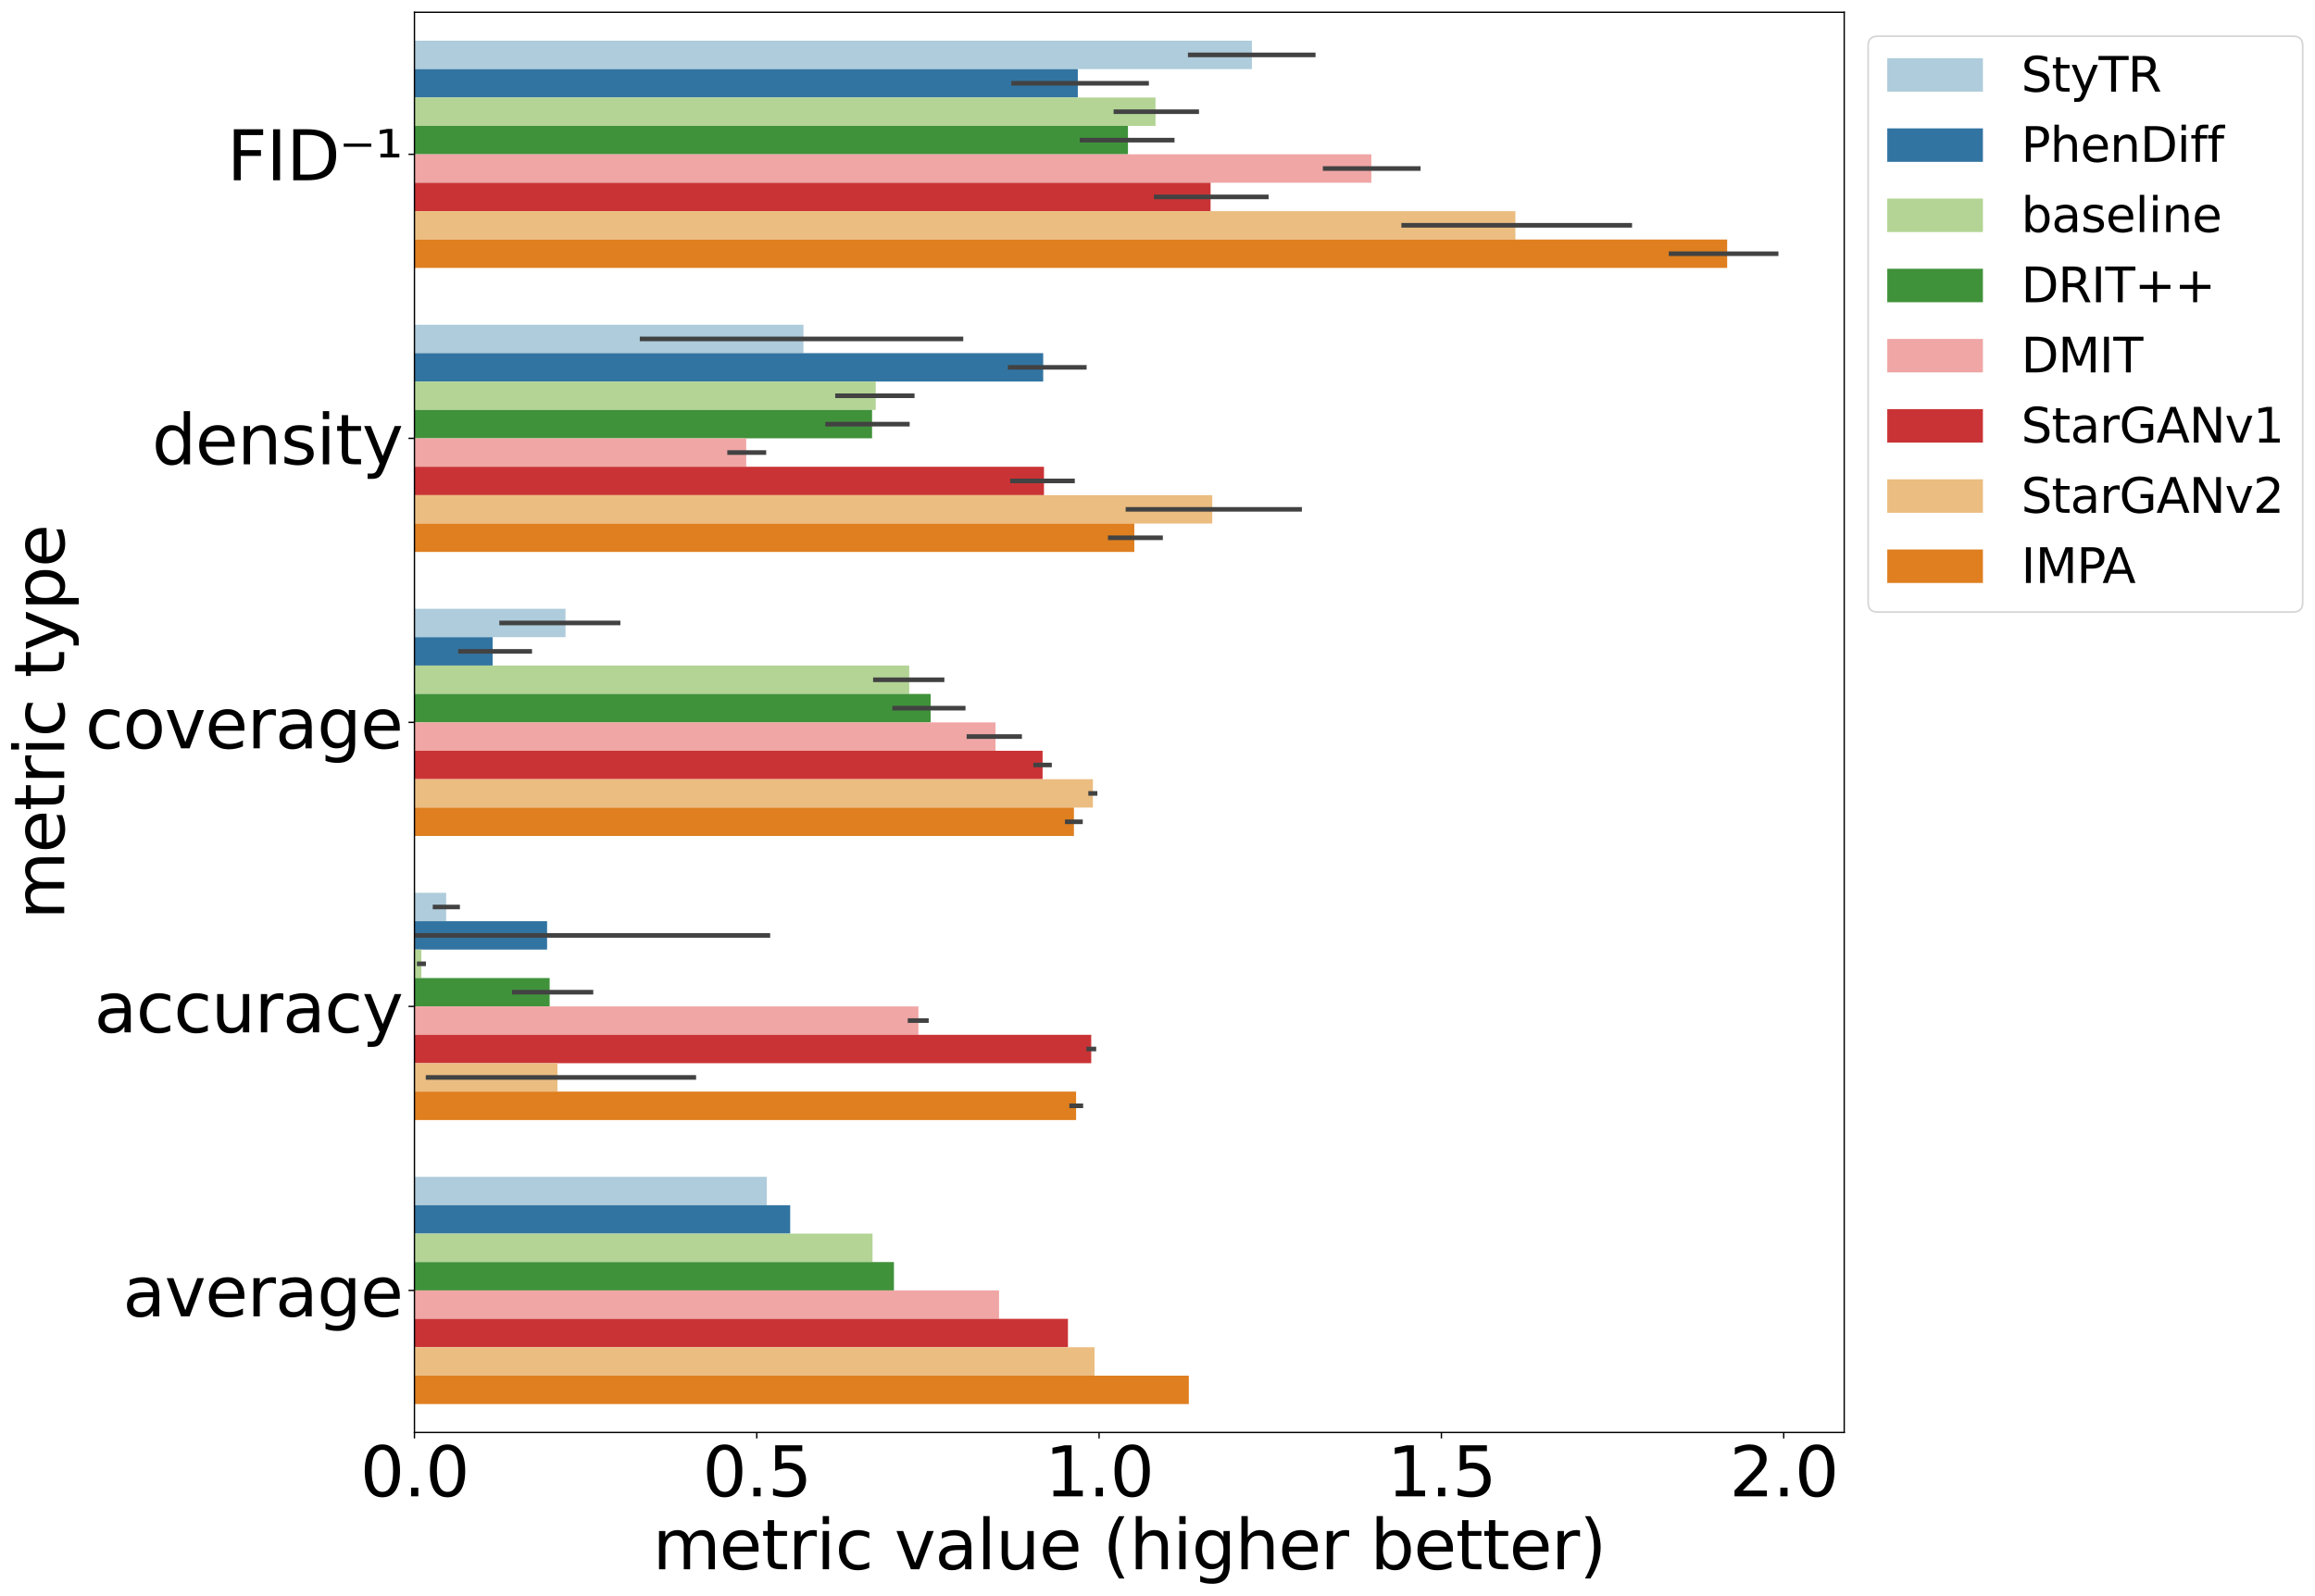 <?xml version="1.0" encoding="utf-8" standalone="no"?>
<!DOCTYPE svg PUBLIC "-//W3C//DTD SVG 1.1//EN"
  "http://www.w3.org/Graphics/SVG/1.1/DTD/svg11.dtd">
<svg xmlns:xlink="http://www.w3.org/1999/xlink" width="1355.237pt" height="934.425pt" viewBox="0 0 1355.237 934.425" xmlns="http://www.w3.org/2000/svg" version="1.1">
 <defs>
  <style type="text/css">*{stroke-linejoin: round; stroke-linecap: butt}</style>
 </defs>
 <g id="figure_1">
  <g id="patch_1">
   <path d="M 0 934.425 
L 1355.237 934.425 
L 1355.237 0 
L 0 0 
z
" style="fill: #ffffff"/>
  </g>
  <g id="axes_1">
   <g id="patch_2">
    <path d="M 242.631 838.8 
L 1079.631 838.8 
L 1079.631 7.2 
L 242.631 7.2 
z
" style="fill: #ffffff"/>
   </g>
   <g id="patch_3">
    <path d="M 242.631 23.832 
L 732.88 23.832 
L 732.88 40.464 
L 242.631 40.464 
z
" clip-path="url(#p0e5a3d578a)" style="fill: #aeccdb"/>
   </g>
   <g id="patch_4">
    <path d="M 242.631 190.152 
L 470.36 190.152 
L 470.36 206.784 
L 242.631 206.784 
z
" clip-path="url(#p0e5a3d578a)" style="fill: #aeccdb"/>
   </g>
   <g id="patch_5">
    <path d="M 242.631 356.472 
L 331.062 356.472 
L 331.062 373.104 
L 242.631 373.104 
z
" clip-path="url(#p0e5a3d578a)" style="fill: #aeccdb"/>
   </g>
   <g id="patch_6">
    <path d="M 242.631 522.792 
L 261.181 522.792 
L 261.181 539.424 
L 242.631 539.424 
z
" clip-path="url(#p0e5a3d578a)" style="fill: #aeccdb"/>
   </g>
   <g id="patch_7">
    <path d="M 242.631 689.112 
L 448.871 689.112 
L 448.871 705.744 
L 242.631 705.744 
z
" clip-path="url(#p0e5a3d578a)" style="fill: #aeccdb"/>
   </g>
   <g id="patch_8">
    <path d="M 242.631 40.464 
L 630.971 40.464 
L 630.971 57.096 
L 242.631 57.096 
z
" clip-path="url(#p0e5a3d578a)" style="fill: #3274a1"/>
   </g>
   <g id="patch_9">
    <path d="M 242.631 206.784 
L 610.708 206.784 
L 610.708 223.416 
L 242.631 223.416 
z
" clip-path="url(#p0e5a3d578a)" style="fill: #3274a1"/>
   </g>
   <g id="patch_10">
    <path d="M 242.631 373.104 
L 288.408 373.104 
L 288.408 389.736 
L 242.631 389.736 
z
" clip-path="url(#p0e5a3d578a)" style="fill: #3274a1"/>
   </g>
   <g id="patch_11">
    <path d="M 242.631 539.424 
L 320.277 539.424 
L 320.277 556.056 
L 242.631 556.056 
z
" clip-path="url(#p0e5a3d578a)" style="fill: #3274a1"/>
   </g>
   <g id="patch_12">
    <path d="M 242.631 705.744 
L 462.591 705.744 
L 462.591 722.376 
L 242.631 722.376 
z
" clip-path="url(#p0e5a3d578a)" style="fill: #3274a1"/>
   </g>
   <g id="patch_13">
    <path d="M 242.631 57.096 
L 676.471 57.096 
L 676.471 73.728 
L 242.631 73.728 
z
" clip-path="url(#p0e5a3d578a)" style="fill: #b3d495"/>
   </g>
   <g id="patch_14">
    <path d="M 242.631 223.416 
L 512.672 223.416 
L 512.672 240.048 
L 242.631 240.048 
z
" clip-path="url(#p0e5a3d578a)" style="fill: #b3d495"/>
   </g>
   <g id="patch_15">
    <path d="M 242.631 389.736 
L 532.275 389.736 
L 532.275 406.368 
L 242.631 406.368 
z
" clip-path="url(#p0e5a3d578a)" style="fill: #b3d495"/>
   </g>
   <g id="patch_16">
    <path d="M 242.631 556.056 
L 246.685 556.056 
L 246.685 572.688 
L 242.631 572.688 
z
" clip-path="url(#p0e5a3d578a)" style="fill: #b3d495"/>
   </g>
   <g id="patch_17">
    <path d="M 242.631 722.376 
L 510.794 722.376 
L 510.794 739.008 
L 242.631 739.008 
z
" clip-path="url(#p0e5a3d578a)" style="fill: #b3d495"/>
   </g>
   <g id="patch_18">
    <path d="M 242.631 73.728 
L 660.324 73.728 
L 660.324 90.36 
L 242.631 90.36 
z
" clip-path="url(#p0e5a3d578a)" style="fill: #40923a"/>
   </g>
   <g id="patch_19">
    <path d="M 242.631 240.048 
L 510.523 240.048 
L 510.523 256.68 
L 242.631 256.68 
z
" clip-path="url(#p0e5a3d578a)" style="fill: #40923a"/>
   </g>
   <g id="patch_20">
    <path d="M 242.631 406.368 
L 544.827 406.368 
L 544.827 423 
L 242.631 423 
z
" clip-path="url(#p0e5a3d578a)" style="fill: #40923a"/>
   </g>
   <g id="patch_21">
    <path d="M 242.631 572.688 
L 321.772 572.688 
L 321.772 589.32 
L 242.631 589.32 
z
" clip-path="url(#p0e5a3d578a)" style="fill: #40923a"/>
   </g>
   <g id="patch_22">
    <path d="M 242.631 739.008 
L 523.328 739.008 
L 523.328 755.64 
L 242.631 755.64 
z
" clip-path="url(#p0e5a3d578a)" style="fill: #40923a"/>
   </g>
   <g id="patch_23">
    <path d="M 242.631 90.36 
L 802.815 90.36 
L 802.815 106.992 
L 242.631 106.992 
z
" clip-path="url(#p0e5a3d578a)" style="fill: #efa6a5"/>
   </g>
   <g id="patch_24">
    <path d="M 242.631 256.68 
L 436.839 256.68 
L 436.839 273.312 
L 242.631 273.312 
z
" clip-path="url(#p0e5a3d578a)" style="fill: #efa6a5"/>
   </g>
   <g id="patch_25">
    <path d="M 242.631 423 
L 582.803 423 
L 582.803 439.632 
L 242.631 439.632 
z
" clip-path="url(#p0e5a3d578a)" style="fill: #efa6a5"/>
   </g>
   <g id="patch_26">
    <path d="M 242.631 589.32 
L 537.644 589.32 
L 537.644 605.952 
L 242.631 605.952 
z
" clip-path="url(#p0e5a3d578a)" style="fill: #efa6a5"/>
   </g>
   <g id="patch_27">
    <path d="M 242.631 755.64 
L 584.858 755.64 
L 584.858 772.272 
L 242.631 772.272 
z
" clip-path="url(#p0e5a3d578a)" style="fill: #efa6a5"/>
   </g>
   <g id="patch_28">
    <path d="M 242.631 106.992 
L 708.687 106.992 
L 708.687 123.624 
L 242.631 123.624 
z
" clip-path="url(#p0e5a3d578a)" style="fill: #ca3335"/>
   </g>
   <g id="patch_29">
    <path d="M 242.631 273.312 
L 611.159 273.312 
L 611.159 289.944 
L 242.631 289.944 
z
" clip-path="url(#p0e5a3d578a)" style="fill: #ca3335"/>
   </g>
   <g id="patch_30">
    <path d="M 242.631 439.632 
L 610.356 439.632 
L 610.356 456.264 
L 242.631 456.264 
z
" clip-path="url(#p0e5a3d578a)" style="fill: #ca3335"/>
   </g>
   <g id="patch_31">
    <path d="M 242.631 605.952 
L 638.829 605.952 
L 638.829 622.584 
L 242.631 622.584 
z
" clip-path="url(#p0e5a3d578a)" style="fill: #ca3335"/>
   </g>
   <g id="patch_32">
    <path d="M 242.631 772.272 
L 625.197 772.272 
L 625.197 788.904 
L 242.631 788.904 
z
" clip-path="url(#p0e5a3d578a)" style="fill: #ca3335"/>
   </g>
   <g id="patch_33">
    <path d="M 242.631 123.624 
L 887.143 123.624 
L 887.143 140.256 
L 242.631 140.256 
z
" clip-path="url(#p0e5a3d578a)" style="fill: #ebbd81"/>
   </g>
   <g id="patch_34">
    <path d="M 242.631 289.944 
L 709.691 289.944 
L 709.691 306.576 
L 242.631 306.576 
z
" clip-path="url(#p0e5a3d578a)" style="fill: #ebbd81"/>
   </g>
   <g id="patch_35">
    <path d="M 242.631 456.264 
L 639.807 456.264 
L 639.807 472.896 
L 242.631 472.896 
z
" clip-path="url(#p0e5a3d578a)" style="fill: #ebbd81"/>
   </g>
   <g id="patch_36">
    <path d="M 242.631 622.584 
L 326.335 622.584 
L 326.335 639.216 
L 242.631 639.216 
z
" clip-path="url(#p0e5a3d578a)" style="fill: #ebbd81"/>
   </g>
   <g id="patch_37">
    <path d="M 242.631 788.904 
L 640.744 788.904 
L 640.744 805.536 
L 242.631 805.536 
z
" clip-path="url(#p0e5a3d578a)" style="fill: #ebbd81"/>
   </g>
   <g id="patch_38">
    <path d="M 242.631 140.256 
L 1011.113 140.256 
L 1011.113 156.888 
L 242.631 156.888 
z
" clip-path="url(#p0e5a3d578a)" style="fill: #df7f20"/>
   </g>
   <g id="patch_39">
    <path d="M 242.631 306.576 
L 664.054 306.576 
L 664.054 323.208 
L 242.631 323.208 
z
" clip-path="url(#p0e5a3d578a)" style="fill: #df7f20"/>
   </g>
   <g id="patch_40">
    <path d="M 242.631 472.896 
L 628.695 472.896 
L 628.695 489.528 
L 242.631 489.528 
z
" clip-path="url(#p0e5a3d578a)" style="fill: #df7f20"/>
   </g>
   <g id="patch_41">
    <path d="M 242.631 639.216 
L 629.965 639.216 
L 629.965 655.848 
L 242.631 655.848 
z
" clip-path="url(#p0e5a3d578a)" style="fill: #df7f20"/>
   </g>
   <g id="patch_42">
    <path d="M 242.631 805.536 
L 695.957 805.536 
L 695.957 822.168 
L 242.631 822.168 
z
" clip-path="url(#p0e5a3d578a)" style="fill: #df7f20"/>
   </g>
   <g id="matplotlib.axis_1">
    <g id="xtick_1">
     <g id="line2d_1">
      <defs>
       <path id="mc8c0629bc6" d="M 0 0 
L 0 3.5 
" style="stroke: #000000; stroke-width: 0.8"/>
      </defs>
      <g>
       <use xlink:href="#mc8c0629bc6" x="242.631" y="838.8" style="stroke: #000000; stroke-width: 0.8"/>
      </g>
     </g>
     <g id="text_1">
      <!-- 0.0 -->
      <g transform="translate(210.825 876.194) scale(0.4 -0.4)">
       <defs>
        <path id="DejaVuSans-30" d="M 2034 4250 
Q 1547 4250 1301 3770 
Q 1056 3291 1056 2328 
Q 1056 1369 1301 889 
Q 1547 409 2034 409 
Q 2525 409 2770 889 
Q 3016 1369 3016 2328 
Q 3016 3291 2770 3770 
Q 2525 4250 2034 4250 
z
M 2034 4750 
Q 2819 4750 3233 4129 
Q 3647 3509 3647 2328 
Q 3647 1150 3233 529 
Q 2819 -91 2034 -91 
Q 1250 -91 836 529 
Q 422 1150 422 2328 
Q 422 3509 836 4129 
Q 1250 4750 2034 4750 
z
" transform="scale(0.016)"/>
        <path id="DejaVuSans-2e" d="M 684 794 
L 1344 794 
L 1344 0 
L 684 0 
L 684 794 
z
" transform="scale(0.016)"/>
       </defs>
       <use xlink:href="#DejaVuSans-30"/>
       <use xlink:href="#DejaVuSans-2e" x="63.623"/>
       <use xlink:href="#DejaVuSans-30" x="95.41"/>
      </g>
     </g>
    </g>
    <g id="xtick_2">
     <g id="line2d_2">
      <g>
       <use xlink:href="#mc8c0629bc6" x="443.027" y="838.8" style="stroke: #000000; stroke-width: 0.8"/>
      </g>
     </g>
     <g id="text_2">
      <!-- 0.5 -->
      <g transform="translate(411.221 876.194) scale(0.4 -0.4)">
       <defs>
        <path id="DejaVuSans-35" d="M 691 4666 
L 3169 4666 
L 3169 4134 
L 1269 4134 
L 1269 2991 
Q 1406 3038 1543 3061 
Q 1681 3084 1819 3084 
Q 2600 3084 3056 2656 
Q 3513 2228 3513 1497 
Q 3513 744 3044 326 
Q 2575 -91 1722 -91 
Q 1428 -91 1123 -41 
Q 819 9 494 109 
L 494 744 
Q 775 591 1075 516 
Q 1375 441 1709 441 
Q 2250 441 2565 725 
Q 2881 1009 2881 1497 
Q 2881 1984 2565 2268 
Q 2250 2553 1709 2553 
Q 1456 2553 1204 2497 
Q 953 2441 691 2322 
L 691 4666 
z
" transform="scale(0.016)"/>
       </defs>
       <use xlink:href="#DejaVuSans-30"/>
       <use xlink:href="#DejaVuSans-2e" x="63.623"/>
       <use xlink:href="#DejaVuSans-35" x="95.41"/>
      </g>
     </g>
    </g>
    <g id="xtick_3">
     <g id="line2d_3">
      <g>
       <use xlink:href="#mc8c0629bc6" x="643.422" y="838.8" style="stroke: #000000; stroke-width: 0.8"/>
      </g>
     </g>
     <g id="text_3">
      <!-- 1.0 -->
      <g transform="translate(611.616 876.194) scale(0.4 -0.4)">
       <defs>
        <path id="DejaVuSans-31" d="M 794 531 
L 1825 531 
L 1825 4091 
L 703 3866 
L 703 4441 
L 1819 4666 
L 2450 4666 
L 2450 531 
L 3481 531 
L 3481 0 
L 794 0 
L 794 531 
z
" transform="scale(0.016)"/>
       </defs>
       <use xlink:href="#DejaVuSans-31"/>
       <use xlink:href="#DejaVuSans-2e" x="63.623"/>
       <use xlink:href="#DejaVuSans-30" x="95.41"/>
      </g>
     </g>
    </g>
    <g id="xtick_4">
     <g id="line2d_4">
      <g>
       <use xlink:href="#mc8c0629bc6" x="843.818" y="838.8" style="stroke: #000000; stroke-width: 0.8"/>
      </g>
     </g>
     <g id="text_4">
      <!-- 1.5 -->
      <g transform="translate(812.012 876.194) scale(0.4 -0.4)">
       <use xlink:href="#DejaVuSans-31"/>
       <use xlink:href="#DejaVuSans-2e" x="63.623"/>
       <use xlink:href="#DejaVuSans-35" x="95.41"/>
      </g>
     </g>
    </g>
    <g id="xtick_5">
     <g id="line2d_5">
      <g>
       <use xlink:href="#mc8c0629bc6" x="1044.213" y="838.8" style="stroke: #000000; stroke-width: 0.8"/>
      </g>
     </g>
     <g id="text_5">
      <!-- 2.0 -->
      <g transform="translate(1012.407 876.194) scale(0.4 -0.4)">
       <defs>
        <path id="DejaVuSans-32" d="M 1228 531 
L 3431 531 
L 3431 0 
L 469 0 
L 469 531 
Q 828 903 1448 1529 
Q 2069 2156 2228 2338 
Q 2531 2678 2651 2914 
Q 2772 3150 2772 3378 
Q 2772 3750 2511 3984 
Q 2250 4219 1831 4219 
Q 1534 4219 1204 4116 
Q 875 4013 500 3803 
L 500 4441 
Q 881 4594 1212 4672 
Q 1544 4750 1819 4750 
Q 2544 4750 2975 4387 
Q 3406 4025 3406 3419 
Q 3406 3131 3298 2873 
Q 3191 2616 2906 2266 
Q 2828 2175 2409 1742 
Q 1991 1309 1228 531 
z
" transform="scale(0.016)"/>
       </defs>
       <use xlink:href="#DejaVuSans-32"/>
       <use xlink:href="#DejaVuSans-2e" x="63.623"/>
       <use xlink:href="#DejaVuSans-30" x="95.41"/>
      </g>
     </g>
    </g>
    <g id="text_6">
     <!-- metric value (higher better) -->
     <g transform="translate(382.078 918.906) scale(0.4 -0.4)">
      <defs>
       <path id="DejaVuSans-6d" d="M 3328 2828 
Q 3544 3216 3844 3400 
Q 4144 3584 4550 3584 
Q 5097 3584 5394 3201 
Q 5691 2819 5691 2113 
L 5691 0 
L 5113 0 
L 5113 2094 
Q 5113 2597 4934 2840 
Q 4756 3084 4391 3084 
Q 3944 3084 3684 2787 
Q 3425 2491 3425 1978 
L 3425 0 
L 2847 0 
L 2847 2094 
Q 2847 2600 2669 2842 
Q 2491 3084 2119 3084 
Q 1678 3084 1418 2786 
Q 1159 2488 1159 1978 
L 1159 0 
L 581 0 
L 581 3500 
L 1159 3500 
L 1159 2956 
Q 1356 3278 1631 3431 
Q 1906 3584 2284 3584 
Q 2666 3584 2933 3390 
Q 3200 3197 3328 2828 
z
" transform="scale(0.016)"/>
       <path id="DejaVuSans-65" d="M 3597 1894 
L 3597 1613 
L 953 1613 
Q 991 1019 1311 708 
Q 1631 397 2203 397 
Q 2534 397 2845 478 
Q 3156 559 3463 722 
L 3463 178 
Q 3153 47 2828 -22 
Q 2503 -91 2169 -91 
Q 1331 -91 842 396 
Q 353 884 353 1716 
Q 353 2575 817 3079 
Q 1281 3584 2069 3584 
Q 2775 3584 3186 3129 
Q 3597 2675 3597 1894 
z
M 3022 2063 
Q 3016 2534 2758 2815 
Q 2500 3097 2075 3097 
Q 1594 3097 1305 2825 
Q 1016 2553 972 2059 
L 3022 2063 
z
" transform="scale(0.016)"/>
       <path id="DejaVuSans-74" d="M 1172 4494 
L 1172 3500 
L 2356 3500 
L 2356 3053 
L 1172 3053 
L 1172 1153 
Q 1172 725 1289 603 
Q 1406 481 1766 481 
L 2356 481 
L 2356 0 
L 1766 0 
Q 1100 0 847 248 
Q 594 497 594 1153 
L 594 3053 
L 172 3053 
L 172 3500 
L 594 3500 
L 594 4494 
L 1172 4494 
z
" transform="scale(0.016)"/>
       <path id="DejaVuSans-72" d="M 2631 2963 
Q 2534 3019 2420 3045 
Q 2306 3072 2169 3072 
Q 1681 3072 1420 2755 
Q 1159 2438 1159 1844 
L 1159 0 
L 581 0 
L 581 3500 
L 1159 3500 
L 1159 2956 
Q 1341 3275 1631 3429 
Q 1922 3584 2338 3584 
Q 2397 3584 2469 3576 
Q 2541 3569 2628 3553 
L 2631 2963 
z
" transform="scale(0.016)"/>
       <path id="DejaVuSans-69" d="M 603 3500 
L 1178 3500 
L 1178 0 
L 603 0 
L 603 3500 
z
M 603 4863 
L 1178 4863 
L 1178 4134 
L 603 4134 
L 603 4863 
z
" transform="scale(0.016)"/>
       <path id="DejaVuSans-63" d="M 3122 3366 
L 3122 2828 
Q 2878 2963 2633 3030 
Q 2388 3097 2138 3097 
Q 1578 3097 1268 2742 
Q 959 2388 959 1747 
Q 959 1106 1268 751 
Q 1578 397 2138 397 
Q 2388 397 2633 464 
Q 2878 531 3122 666 
L 3122 134 
Q 2881 22 2623 -34 
Q 2366 -91 2075 -91 
Q 1284 -91 818 406 
Q 353 903 353 1747 
Q 353 2603 823 3093 
Q 1294 3584 2113 3584 
Q 2378 3584 2631 3529 
Q 2884 3475 3122 3366 
z
" transform="scale(0.016)"/>
       <path id="DejaVuSans-20" transform="scale(0.016)"/>
       <path id="DejaVuSans-76" d="M 191 3500 
L 800 3500 
L 1894 563 
L 2988 3500 
L 3597 3500 
L 2284 0 
L 1503 0 
L 191 3500 
z
" transform="scale(0.016)"/>
       <path id="DejaVuSans-61" d="M 2194 1759 
Q 1497 1759 1228 1600 
Q 959 1441 959 1056 
Q 959 750 1161 570 
Q 1363 391 1709 391 
Q 2188 391 2477 730 
Q 2766 1069 2766 1631 
L 2766 1759 
L 2194 1759 
z
M 3341 1997 
L 3341 0 
L 2766 0 
L 2766 531 
Q 2569 213 2275 61 
Q 1981 -91 1556 -91 
Q 1019 -91 701 211 
Q 384 513 384 1019 
Q 384 1609 779 1909 
Q 1175 2209 1959 2209 
L 2766 2209 
L 2766 2266 
Q 2766 2663 2505 2880 
Q 2244 3097 1772 3097 
Q 1472 3097 1187 3025 
Q 903 2953 641 2809 
L 641 3341 
Q 956 3463 1253 3523 
Q 1550 3584 1831 3584 
Q 2591 3584 2966 3190 
Q 3341 2797 3341 1997 
z
" transform="scale(0.016)"/>
       <path id="DejaVuSans-6c" d="M 603 4863 
L 1178 4863 
L 1178 0 
L 603 0 
L 603 4863 
z
" transform="scale(0.016)"/>
       <path id="DejaVuSans-75" d="M 544 1381 
L 544 3500 
L 1119 3500 
L 1119 1403 
Q 1119 906 1312 657 
Q 1506 409 1894 409 
Q 2359 409 2629 706 
Q 2900 1003 2900 1516 
L 2900 3500 
L 3475 3500 
L 3475 0 
L 2900 0 
L 2900 538 
Q 2691 219 2414 64 
Q 2138 -91 1772 -91 
Q 1169 -91 856 284 
Q 544 659 544 1381 
z
M 1991 3584 
L 1991 3584 
z
" transform="scale(0.016)"/>
       <path id="DejaVuSans-28" d="M 1984 4856 
Q 1566 4138 1362 3434 
Q 1159 2731 1159 2009 
Q 1159 1288 1364 580 
Q 1569 -128 1984 -844 
L 1484 -844 
Q 1016 -109 783 600 
Q 550 1309 550 2009 
Q 550 2706 781 3412 
Q 1013 4119 1484 4856 
L 1984 4856 
z
" transform="scale(0.016)"/>
       <path id="DejaVuSans-68" d="M 3513 2113 
L 3513 0 
L 2938 0 
L 2938 2094 
Q 2938 2591 2744 2837 
Q 2550 3084 2163 3084 
Q 1697 3084 1428 2787 
Q 1159 2491 1159 1978 
L 1159 0 
L 581 0 
L 581 4863 
L 1159 4863 
L 1159 2956 
Q 1366 3272 1645 3428 
Q 1925 3584 2291 3584 
Q 2894 3584 3203 3211 
Q 3513 2838 3513 2113 
z
" transform="scale(0.016)"/>
       <path id="DejaVuSans-67" d="M 2906 1791 
Q 2906 2416 2648 2759 
Q 2391 3103 1925 3103 
Q 1463 3103 1205 2759 
Q 947 2416 947 1791 
Q 947 1169 1205 825 
Q 1463 481 1925 481 
Q 2391 481 2648 825 
Q 2906 1169 2906 1791 
z
M 3481 434 
Q 3481 -459 3084 -895 
Q 2688 -1331 1869 -1331 
Q 1566 -1331 1297 -1286 
Q 1028 -1241 775 -1147 
L 775 -588 
Q 1028 -725 1275 -790 
Q 1522 -856 1778 -856 
Q 2344 -856 2625 -561 
Q 2906 -266 2906 331 
L 2906 616 
Q 2728 306 2450 153 
Q 2172 0 1784 0 
Q 1141 0 747 490 
Q 353 981 353 1791 
Q 353 2603 747 3093 
Q 1141 3584 1784 3584 
Q 2172 3584 2450 3431 
Q 2728 3278 2906 2969 
L 2906 3500 
L 3481 3500 
L 3481 434 
z
" transform="scale(0.016)"/>
       <path id="DejaVuSans-62" d="M 3116 1747 
Q 3116 2381 2855 2742 
Q 2594 3103 2138 3103 
Q 1681 3103 1420 2742 
Q 1159 2381 1159 1747 
Q 1159 1113 1420 752 
Q 1681 391 2138 391 
Q 2594 391 2855 752 
Q 3116 1113 3116 1747 
z
M 1159 2969 
Q 1341 3281 1617 3432 
Q 1894 3584 2278 3584 
Q 2916 3584 3314 3078 
Q 3713 2572 3713 1747 
Q 3713 922 3314 415 
Q 2916 -91 2278 -91 
Q 1894 -91 1617 61 
Q 1341 213 1159 525 
L 1159 0 
L 581 0 
L 581 4863 
L 1159 4863 
L 1159 2969 
z
" transform="scale(0.016)"/>
       <path id="DejaVuSans-29" d="M 513 4856 
L 1013 4856 
Q 1481 4119 1714 3412 
Q 1947 2706 1947 2009 
Q 1947 1309 1714 600 
Q 1481 -109 1013 -844 
L 513 -844 
Q 928 -128 1133 580 
Q 1338 1288 1338 2009 
Q 1338 2731 1133 3434 
Q 928 4138 513 4856 
z
" transform="scale(0.016)"/>
      </defs>
      <use xlink:href="#DejaVuSans-6d"/>
      <use xlink:href="#DejaVuSans-65" x="97.412"/>
      <use xlink:href="#DejaVuSans-74" x="158.936"/>
      <use xlink:href="#DejaVuSans-72" x="198.145"/>
      <use xlink:href="#DejaVuSans-69" x="239.258"/>
      <use xlink:href="#DejaVuSans-63" x="267.041"/>
      <use xlink:href="#DejaVuSans-20" x="322.021"/>
      <use xlink:href="#DejaVuSans-76" x="353.809"/>
      <use xlink:href="#DejaVuSans-61" x="412.988"/>
      <use xlink:href="#DejaVuSans-6c" x="474.268"/>
      <use xlink:href="#DejaVuSans-75" x="502.051"/>
      <use xlink:href="#DejaVuSans-65" x="565.43"/>
      <use xlink:href="#DejaVuSans-20" x="626.953"/>
      <use xlink:href="#DejaVuSans-28" x="658.74"/>
      <use xlink:href="#DejaVuSans-68" x="697.754"/>
      <use xlink:href="#DejaVuSans-69" x="761.133"/>
      <use xlink:href="#DejaVuSans-67" x="788.916"/>
      <use xlink:href="#DejaVuSans-68" x="852.393"/>
      <use xlink:href="#DejaVuSans-65" x="915.771"/>
      <use xlink:href="#DejaVuSans-72" x="977.295"/>
      <use xlink:href="#DejaVuSans-20" x="1018.408"/>
      <use xlink:href="#DejaVuSans-62" x="1050.195"/>
      <use xlink:href="#DejaVuSans-65" x="1113.672"/>
      <use xlink:href="#DejaVuSans-74" x="1175.195"/>
      <use xlink:href="#DejaVuSans-74" x="1214.404"/>
      <use xlink:href="#DejaVuSans-65" x="1253.613"/>
      <use xlink:href="#DejaVuSans-72" x="1315.137"/>
      <use xlink:href="#DejaVuSans-29" x="1356.25"/>
     </g>
    </g>
   </g>
   <g id="matplotlib.axis_2">
    <g id="ytick_1">
     <g id="line2d_6">
      <defs>
       <path id="m42403352ef" d="M 0 0 
L -3.5 0 
" style="stroke: #000000; stroke-width: 0.8"/>
      </defs>
      <g>
       <use xlink:href="#m42403352ef" x="242.631" y="90.36" style="stroke: #000000; stroke-width: 0.8"/>
      </g>
     </g>
     <g id="text_7">
      <!-- FID⁻¹ -->
      <g transform="translate(132.875 105.557) scale(0.4 -0.4)">
       <defs>
        <path id="DejaVuSans-46" d="M 628 4666 
L 3309 4666 
L 3309 4134 
L 1259 4134 
L 1259 2759 
L 3109 2759 
L 3109 2228 
L 1259 2228 
L 1259 0 
L 628 0 
L 628 4666 
z
" transform="scale(0.016)"/>
        <path id="DejaVuSans-49" d="M 628 4666 
L 1259 4666 
L 1259 0 
L 628 0 
L 628 4666 
z
" transform="scale(0.016)"/>
        <path id="DejaVuSans-44" d="M 1259 4147 
L 1259 519 
L 2022 519 
Q 2988 519 3436 956 
Q 3884 1394 3884 2338 
Q 3884 3275 3436 3711 
Q 2988 4147 2022 4147 
L 1259 4147 
z
M 628 4666 
L 1925 4666 
Q 3281 4666 3915 4102 
Q 4550 3538 4550 2338 
Q 4550 1131 3912 565 
Q 3275 0 1925 0 
L 628 0 
L 628 4666 
z
" transform="scale(0.016)"/>
        <path id="DejaVuSans-207b" d="M 428 3359 
L 2950 3359 
L 2950 3063 
L 428 3063 
L 428 3359 
z
" transform="scale(0.016)"/>
        <path id="DejaVuSans-b9" d="M 488 2431 
L 1125 2431 
L 1125 4341 
L 428 4213 
L 428 4575 
L 1147 4697 
L 1575 4697 
L 1575 2431 
L 2216 2431 
L 2216 2088 
L 488 2088 
L 488 2431 
z
" transform="scale(0.016)"/>
       </defs>
       <use xlink:href="#DejaVuSans-46"/>
       <use xlink:href="#DejaVuSans-49" x="57.52"/>
       <use xlink:href="#DejaVuSans-44" x="87.012"/>
       <use xlink:href="#DejaVuSans-207b" x="164.014"/>
       <use xlink:href="#DejaVuSans-b9" x="216.797"/>
      </g>
     </g>
    </g>
    <g id="ytick_2">
     <g id="line2d_7">
      <g>
       <use xlink:href="#m42403352ef" x="242.631" y="256.68" style="stroke: #000000; stroke-width: 0.8"/>
      </g>
     </g>
     <g id="text_8">
      <!-- density -->
      <g transform="translate(88.969 271.877) scale(0.4 -0.4)">
       <defs>
        <path id="DejaVuSans-64" d="M 2906 2969 
L 2906 4863 
L 3481 4863 
L 3481 0 
L 2906 0 
L 2906 525 
Q 2725 213 2448 61 
Q 2172 -91 1784 -91 
Q 1150 -91 751 415 
Q 353 922 353 1747 
Q 353 2572 751 3078 
Q 1150 3584 1784 3584 
Q 2172 3584 2448 3432 
Q 2725 3281 2906 2969 
z
M 947 1747 
Q 947 1113 1208 752 
Q 1469 391 1925 391 
Q 2381 391 2643 752 
Q 2906 1113 2906 1747 
Q 2906 2381 2643 2742 
Q 2381 3103 1925 3103 
Q 1469 3103 1208 2742 
Q 947 2381 947 1747 
z
" transform="scale(0.016)"/>
        <path id="DejaVuSans-6e" d="M 3513 2113 
L 3513 0 
L 2938 0 
L 2938 2094 
Q 2938 2591 2744 2837 
Q 2550 3084 2163 3084 
Q 1697 3084 1428 2787 
Q 1159 2491 1159 1978 
L 1159 0 
L 581 0 
L 581 3500 
L 1159 3500 
L 1159 2956 
Q 1366 3272 1645 3428 
Q 1925 3584 2291 3584 
Q 2894 3584 3203 3211 
Q 3513 2838 3513 2113 
z
" transform="scale(0.016)"/>
        <path id="DejaVuSans-73" d="M 2834 3397 
L 2834 2853 
Q 2591 2978 2328 3040 
Q 2066 3103 1784 3103 
Q 1356 3103 1142 2972 
Q 928 2841 928 2578 
Q 928 2378 1081 2264 
Q 1234 2150 1697 2047 
L 1894 2003 
Q 2506 1872 2764 1633 
Q 3022 1394 3022 966 
Q 3022 478 2636 193 
Q 2250 -91 1575 -91 
Q 1294 -91 989 -36 
Q 684 19 347 128 
L 347 722 
Q 666 556 975 473 
Q 1284 391 1588 391 
Q 1994 391 2212 530 
Q 2431 669 2431 922 
Q 2431 1156 2273 1281 
Q 2116 1406 1581 1522 
L 1381 1569 
Q 847 1681 609 1914 
Q 372 2147 372 2553 
Q 372 3047 722 3315 
Q 1072 3584 1716 3584 
Q 2034 3584 2315 3537 
Q 2597 3491 2834 3397 
z
" transform="scale(0.016)"/>
        <path id="DejaVuSans-79" d="M 2059 -325 
Q 1816 -950 1584 -1140 
Q 1353 -1331 966 -1331 
L 506 -1331 
L 506 -850 
L 844 -850 
Q 1081 -850 1212 -737 
Q 1344 -625 1503 -206 
L 1606 56 
L 191 3500 
L 800 3500 
L 1894 763 
L 2988 3500 
L 3597 3500 
L 2059 -325 
z
" transform="scale(0.016)"/>
       </defs>
       <use xlink:href="#DejaVuSans-64"/>
       <use xlink:href="#DejaVuSans-65" x="63.477"/>
       <use xlink:href="#DejaVuSans-6e" x="125"/>
       <use xlink:href="#DejaVuSans-73" x="188.379"/>
       <use xlink:href="#DejaVuSans-69" x="240.479"/>
       <use xlink:href="#DejaVuSans-74" x="268.262"/>
       <use xlink:href="#DejaVuSans-79" x="307.471"/>
      </g>
     </g>
    </g>
    <g id="ytick_3">
     <g id="line2d_8">
      <g>
       <use xlink:href="#m42403352ef" x="242.631" y="423" style="stroke: #000000; stroke-width: 0.8"/>
      </g>
     </g>
     <g id="text_9">
      <!-- coverage -->
      <g transform="translate(49.913 438.197) scale(0.4 -0.4)">
       <defs>
        <path id="DejaVuSans-6f" d="M 1959 3097 
Q 1497 3097 1228 2736 
Q 959 2375 959 1747 
Q 959 1119 1226 758 
Q 1494 397 1959 397 
Q 2419 397 2687 759 
Q 2956 1122 2956 1747 
Q 2956 2369 2687 2733 
Q 2419 3097 1959 3097 
z
M 1959 3584 
Q 2709 3584 3137 3096 
Q 3566 2609 3566 1747 
Q 3566 888 3137 398 
Q 2709 -91 1959 -91 
Q 1206 -91 779 398 
Q 353 888 353 1747 
Q 353 2609 779 3096 
Q 1206 3584 1959 3584 
z
" transform="scale(0.016)"/>
       </defs>
       <use xlink:href="#DejaVuSans-63"/>
       <use xlink:href="#DejaVuSans-6f" x="54.98"/>
       <use xlink:href="#DejaVuSans-76" x="116.162"/>
       <use xlink:href="#DejaVuSans-65" x="175.342"/>
       <use xlink:href="#DejaVuSans-72" x="236.865"/>
       <use xlink:href="#DejaVuSans-61" x="277.979"/>
       <use xlink:href="#DejaVuSans-67" x="339.258"/>
       <use xlink:href="#DejaVuSans-65" x="402.734"/>
      </g>
     </g>
    </g>
    <g id="ytick_4">
     <g id="line2d_9">
      <g>
       <use xlink:href="#m42403352ef" x="242.631" y="589.32" style="stroke: #000000; stroke-width: 0.8"/>
      </g>
     </g>
     <g id="text_10">
      <!-- accuracy -->
      <g transform="translate(55.156 604.517) scale(0.4 -0.4)">
       <use xlink:href="#DejaVuSans-61"/>
       <use xlink:href="#DejaVuSans-63" x="61.279"/>
       <use xlink:href="#DejaVuSans-63" x="116.26"/>
       <use xlink:href="#DejaVuSans-75" x="171.24"/>
       <use xlink:href="#DejaVuSans-72" x="234.619"/>
       <use xlink:href="#DejaVuSans-61" x="275.732"/>
       <use xlink:href="#DejaVuSans-63" x="337.012"/>
       <use xlink:href="#DejaVuSans-79" x="391.992"/>
      </g>
     </g>
    </g>
    <g id="ytick_5">
     <g id="line2d_10">
      <g>
       <use xlink:href="#m42403352ef" x="242.631" y="755.64" style="stroke: #000000; stroke-width: 0.8"/>
      </g>
     </g>
     <g id="text_11">
      <!-- average -->
      <g transform="translate(71.869 770.837) scale(0.4 -0.4)">
       <use xlink:href="#DejaVuSans-61"/>
       <use xlink:href="#DejaVuSans-76" x="61.279"/>
       <use xlink:href="#DejaVuSans-65" x="120.459"/>
       <use xlink:href="#DejaVuSans-72" x="181.982"/>
       <use xlink:href="#DejaVuSans-61" x="223.096"/>
       <use xlink:href="#DejaVuSans-67" x="284.375"/>
       <use xlink:href="#DejaVuSans-65" x="347.852"/>
      </g>
     </g>
    </g>
    <g id="text_12">
     <!-- metric type -->
     <g transform="translate(37.594 538.441) rotate(-90) scale(0.4 -0.4)">
      <defs>
       <path id="DejaVuSans-70" d="M 1159 525 
L 1159 -1331 
L 581 -1331 
L 581 3500 
L 1159 3500 
L 1159 2969 
Q 1341 3281 1617 3432 
Q 1894 3584 2278 3584 
Q 2916 3584 3314 3078 
Q 3713 2572 3713 1747 
Q 3713 922 3314 415 
Q 2916 -91 2278 -91 
Q 1894 -91 1617 61 
Q 1341 213 1159 525 
z
M 3116 1747 
Q 3116 2381 2855 2742 
Q 2594 3103 2138 3103 
Q 1681 3103 1420 2742 
Q 1159 2381 1159 1747 
Q 1159 1113 1420 752 
Q 1681 391 2138 391 
Q 2594 391 2855 752 
Q 3116 1113 3116 1747 
z
" transform="scale(0.016)"/>
      </defs>
      <use xlink:href="#DejaVuSans-6d"/>
      <use xlink:href="#DejaVuSans-65" x="97.412"/>
      <use xlink:href="#DejaVuSans-74" x="158.936"/>
      <use xlink:href="#DejaVuSans-72" x="198.145"/>
      <use xlink:href="#DejaVuSans-69" x="239.258"/>
      <use xlink:href="#DejaVuSans-63" x="267.041"/>
      <use xlink:href="#DejaVuSans-20" x="322.021"/>
      <use xlink:href="#DejaVuSans-74" x="353.809"/>
      <use xlink:href="#DejaVuSans-79" x="393.018"/>
      <use xlink:href="#DejaVuSans-70" x="452.197"/>
      <use xlink:href="#DejaVuSans-65" x="515.674"/>
     </g>
    </g>
   </g>
   <g id="line2d_11">
    <path d="M 696.794 32.148 
L 768.786 32.148 
" clip-path="url(#p0e5a3d578a)" style="fill: none; stroke: #424242; stroke-width: 2.7; stroke-linecap: square"/>
   </g>
   <g id="line2d_12">
    <path d="M 375.891 198.468 
L 562.559 198.468 
" clip-path="url(#p0e5a3d578a)" style="fill: none; stroke: #424242; stroke-width: 2.7; stroke-linecap: square"/>
   </g>
   <g id="line2d_13">
    <path d="M 293.659 364.788 
L 361.833 364.788 
" clip-path="url(#p0e5a3d578a)" style="fill: none; stroke: #424242; stroke-width: 2.7; stroke-linecap: square"/>
   </g>
   <g id="line2d_14">
    <path d="M 254.698 531.108 
L 267.886 531.108 
" clip-path="url(#p0e5a3d578a)" style="fill: none; stroke: #424242; stroke-width: 2.7; stroke-linecap: square"/>
   </g>
   <g id="line2d_15">
    <path clip-path="url(#p0e5a3d578a)" style="fill: none; stroke: #424242; stroke-width: 2.7; stroke-linecap: square"/>
   </g>
   <g id="line2d_16">
    <path d="M 593.385 48.78 
L 671.228 48.78 
" clip-path="url(#p0e5a3d578a)" style="fill: none; stroke: #424242; stroke-width: 2.7; stroke-linecap: square"/>
   </g>
   <g id="line2d_17">
    <path d="M 591.372 215.1 
L 634.771 215.1 
" clip-path="url(#p0e5a3d578a)" style="fill: none; stroke: #424242; stroke-width: 2.7; stroke-linecap: square"/>
   </g>
   <g id="line2d_18">
    <path d="M 269.57 381.42 
L 310.106 381.42 
" clip-path="url(#p0e5a3d578a)" style="fill: none; stroke: #424242; stroke-width: 2.7; stroke-linecap: square"/>
   </g>
   <g id="line2d_19">
    <path d="M 242.631 547.74 
L 449.52 547.74 
" clip-path="url(#p0e5a3d578a)" style="fill: none; stroke: #424242; stroke-width: 2.7; stroke-linecap: square"/>
   </g>
   <g id="line2d_20">
    <path clip-path="url(#p0e5a3d578a)" style="fill: none; stroke: #424242; stroke-width: 2.7; stroke-linecap: square"/>
   </g>
   <g id="line2d_21">
    <path d="M 653.272 65.412 
L 700.576 65.412 
" clip-path="url(#p0e5a3d578a)" style="fill: none; stroke: #424242; stroke-width: 2.7; stroke-linecap: square"/>
   </g>
   <g id="line2d_22">
    <path d="M 490.295 231.732 
L 534.034 231.732 
" clip-path="url(#p0e5a3d578a)" style="fill: none; stroke: #424242; stroke-width: 2.7; stroke-linecap: square"/>
   </g>
   <g id="line2d_23">
    <path d="M 512.478 398.052 
L 551.494 398.052 
" clip-path="url(#p0e5a3d578a)" style="fill: none; stroke: #424242; stroke-width: 2.7; stroke-linecap: square"/>
   </g>
   <g id="line2d_24">
    <path d="M 245.421 564.372 
L 248.011 564.372 
" clip-path="url(#p0e5a3d578a)" style="fill: none; stroke: #424242; stroke-width: 2.7; stroke-linecap: square"/>
   </g>
   <g id="line2d_25">
    <path clip-path="url(#p0e5a3d578a)" style="fill: none; stroke: #424242; stroke-width: 2.7; stroke-linecap: square"/>
   </g>
   <g id="line2d_26">
    <path d="M 633.438 82.044 
L 686.232 82.044 
" clip-path="url(#p0e5a3d578a)" style="fill: none; stroke: #424242; stroke-width: 2.7; stroke-linecap: square"/>
   </g>
   <g id="line2d_27">
    <path d="M 484.485 248.364 
L 531.177 248.364 
" clip-path="url(#p0e5a3d578a)" style="fill: none; stroke: #424242; stroke-width: 2.7; stroke-linecap: square"/>
   </g>
   <g id="line2d_28">
    <path d="M 523.743 414.684 
L 563.877 414.684 
" clip-path="url(#p0e5a3d578a)" style="fill: none; stroke: #424242; stroke-width: 2.7; stroke-linecap: square"/>
   </g>
   <g id="line2d_29">
    <path d="M 301.081 581.004 
L 345.961 581.004 
" clip-path="url(#p0e5a3d578a)" style="fill: none; stroke: #424242; stroke-width: 2.7; stroke-linecap: square"/>
   </g>
   <g id="line2d_30">
    <path clip-path="url(#p0e5a3d578a)" style="fill: none; stroke: #424242; stroke-width: 2.7; stroke-linecap: square"/>
   </g>
   <g id="line2d_31">
    <path d="M 775.78 98.676 
L 830.277 98.676 
" clip-path="url(#p0e5a3d578a)" style="fill: none; stroke: #424242; stroke-width: 2.7; stroke-linecap: square"/>
   </g>
   <g id="line2d_32">
    <path d="M 427.12 264.996 
L 447.196 264.996 
" clip-path="url(#p0e5a3d578a)" style="fill: none; stroke: #424242; stroke-width: 2.7; stroke-linecap: square"/>
   </g>
   <g id="line2d_33">
    <path d="M 567.249 431.316 
L 596.907 431.316 
" clip-path="url(#p0e5a3d578a)" style="fill: none; stroke: #424242; stroke-width: 2.7; stroke-linecap: square"/>
   </g>
   <g id="line2d_34">
    <path d="M 532.772 597.636 
L 542.332 597.636 
" clip-path="url(#p0e5a3d578a)" style="fill: none; stroke: #424242; stroke-width: 2.7; stroke-linecap: square"/>
   </g>
   <g id="line2d_35">
    <path clip-path="url(#p0e5a3d578a)" style="fill: none; stroke: #424242; stroke-width: 2.7; stroke-linecap: square"/>
   </g>
   <g id="line2d_36">
    <path d="M 676.86 115.308 
L 741.32 115.308 
" clip-path="url(#p0e5a3d578a)" style="fill: none; stroke: #424242; stroke-width: 2.7; stroke-linecap: square"/>
   </g>
   <g id="line2d_37">
    <path d="M 592.727 281.628 
L 627.856 281.628 
" clip-path="url(#p0e5a3d578a)" style="fill: none; stroke: #424242; stroke-width: 2.7; stroke-linecap: square"/>
   </g>
   <g id="line2d_38">
    <path d="M 606.258 447.948 
L 614.395 447.948 
" clip-path="url(#p0e5a3d578a)" style="fill: none; stroke: #424242; stroke-width: 2.7; stroke-linecap: square"/>
   </g>
   <g id="line2d_39">
    <path d="M 637.333 614.268 
L 640.386 614.268 
" clip-path="url(#p0e5a3d578a)" style="fill: none; stroke: #424242; stroke-width: 2.7; stroke-linecap: square"/>
   </g>
   <g id="line2d_40">
    <path clip-path="url(#p0e5a3d578a)" style="fill: none; stroke: #424242; stroke-width: 2.7; stroke-linecap: square"/>
   </g>
   <g id="line2d_41">
    <path d="M 821.741 131.94 
L 954.076 131.94 
" clip-path="url(#p0e5a3d578a)" style="fill: none; stroke: #424242; stroke-width: 2.7; stroke-linecap: square"/>
   </g>
   <g id="line2d_42">
    <path d="M 660.341 298.26 
L 760.804 298.26 
" clip-path="url(#p0e5a3d578a)" style="fill: none; stroke: #424242; stroke-width: 2.7; stroke-linecap: square"/>
   </g>
   <g id="line2d_43">
    <path d="M 638.468 464.58 
L 641.066 464.58 
" clip-path="url(#p0e5a3d578a)" style="fill: none; stroke: #424242; stroke-width: 2.7; stroke-linecap: square"/>
   </g>
   <g id="line2d_44">
    <path d="M 250.602 630.9 
L 406.16 630.9 
" clip-path="url(#p0e5a3d578a)" style="fill: none; stroke: #424242; stroke-width: 2.7; stroke-linecap: square"/>
   </g>
   <g id="line2d_45">
    <path clip-path="url(#p0e5a3d578a)" style="fill: none; stroke: #424242; stroke-width: 2.7; stroke-linecap: square"/>
   </g>
   <g id="line2d_46">
    <path d="M 978.274 148.572 
L 1039.774 148.572 
" clip-path="url(#p0e5a3d578a)" style="fill: none; stroke: #424242; stroke-width: 2.7; stroke-linecap: square"/>
   </g>
   <g id="line2d_47">
    <path d="M 649.98 314.892 
L 679.4 314.892 
" clip-path="url(#p0e5a3d578a)" style="fill: none; stroke: #424242; stroke-width: 2.7; stroke-linecap: square"/>
   </g>
   <g id="line2d_48">
    <path d="M 624.805 481.212 
L 632.51 481.212 
" clip-path="url(#p0e5a3d578a)" style="fill: none; stroke: #424242; stroke-width: 2.7; stroke-linecap: square"/>
   </g>
   <g id="line2d_49">
    <path d="M 627.375 647.532 
L 632.74 647.532 
" clip-path="url(#p0e5a3d578a)" style="fill: none; stroke: #424242; stroke-width: 2.7; stroke-linecap: square"/>
   </g>
   <g id="line2d_50">
    <path clip-path="url(#p0e5a3d578a)" style="fill: none; stroke: #424242; stroke-width: 2.7; stroke-linecap: square"/>
   </g>
   <g id="patch_43">
    <path d="M 242.631 838.8 
L 242.631 7.2 
" style="fill: none; stroke: #000000; stroke-width: 0.8; stroke-linejoin: miter; stroke-linecap: square"/>
   </g>
   <g id="patch_44">
    <path d="M 1079.631 838.8 
L 1079.631 7.2 
" style="fill: none; stroke: #000000; stroke-width: 0.8; stroke-linejoin: miter; stroke-linecap: square"/>
   </g>
   <g id="patch_45">
    <path d="M 242.631 838.8 
L 1079.631 838.8 
" style="fill: none; stroke: #000000; stroke-width: 0.8; stroke-linejoin: miter; stroke-linecap: square"/>
   </g>
   <g id="patch_46">
    <path d="M 242.631 7.2 
L 1079.631 7.2 
" style="fill: none; stroke: #000000; stroke-width: 0.8; stroke-linejoin: miter; stroke-linecap: square"/>
   </g>
   <g id="legend_1">
    <g id="patch_47">
     <path d="M 1099.231 358.39 
L 1342.438 358.39 
Q 1348.037 358.39 1348.037 352.79 
L 1348.037 26.8 
Q 1348.037 21.2 1342.438 21.2 
L 1099.231 21.2 
Q 1093.631 21.2 1093.631 26.8 
L 1093.631 352.79 
Q 1093.631 358.39 1099.231 358.39 
z
" style="fill: #ffffff; opacity: 0.8; stroke: #cccccc; stroke-linejoin: miter"/>
    </g>
    <g id="patch_48">
     <path d="M 1104.831 53.676 
L 1160.831 53.676 
L 1160.831 34.076 
L 1104.831 34.076 
z
" style="fill: #aeccdb"/>
    </g>
    <g id="text_13">
     <!-- StyTR -->
     <g transform="translate(1183.231 53.676) scale(0.28 -0.28)">
      <defs>
       <path id="DejaVuSans-53" d="M 3425 4513 
L 3425 3897 
Q 3066 4069 2747 4153 
Q 2428 4238 2131 4238 
Q 1616 4238 1336 4038 
Q 1056 3838 1056 3469 
Q 1056 3159 1242 3001 
Q 1428 2844 1947 2747 
L 2328 2669 
Q 3034 2534 3370 2195 
Q 3706 1856 3706 1288 
Q 3706 609 3251 259 
Q 2797 -91 1919 -91 
Q 1588 -91 1214 -16 
Q 841 59 441 206 
L 441 856 
Q 825 641 1194 531 
Q 1563 422 1919 422 
Q 2459 422 2753 634 
Q 3047 847 3047 1241 
Q 3047 1584 2836 1778 
Q 2625 1972 2144 2069 
L 1759 2144 
Q 1053 2284 737 2584 
Q 422 2884 422 3419 
Q 422 4038 858 4394 
Q 1294 4750 2059 4750 
Q 2388 4750 2728 4690 
Q 3069 4631 3425 4513 
z
" transform="scale(0.016)"/>
       <path id="DejaVuSans-54" d="M -19 4666 
L 3928 4666 
L 3928 4134 
L 2272 4134 
L 2272 0 
L 1638 0 
L 1638 4134 
L -19 4134 
L -19 4666 
z
" transform="scale(0.016)"/>
       <path id="DejaVuSans-52" d="M 2841 2188 
Q 3044 2119 3236 1894 
Q 3428 1669 3622 1275 
L 4263 0 
L 3584 0 
L 2988 1197 
Q 2756 1666 2539 1819 
Q 2322 1972 1947 1972 
L 1259 1972 
L 1259 0 
L 628 0 
L 628 4666 
L 2053 4666 
Q 2853 4666 3247 4331 
Q 3641 3997 3641 3322 
Q 3641 2881 3436 2590 
Q 3231 2300 2841 2188 
z
M 1259 4147 
L 1259 2491 
L 2053 2491 
Q 2509 2491 2742 2702 
Q 2975 2913 2975 3322 
Q 2975 3731 2742 3939 
Q 2509 4147 2053 4147 
L 1259 4147 
z
" transform="scale(0.016)"/>
      </defs>
      <use xlink:href="#DejaVuSans-53"/>
      <use xlink:href="#DejaVuSans-74" x="63.477"/>
      <use xlink:href="#DejaVuSans-79" x="102.686"/>
      <use xlink:href="#DejaVuSans-54" x="161.865"/>
      <use xlink:href="#DejaVuSans-52" x="222.949"/>
     </g>
    </g>
    <g id="patch_49">
     <path d="M 1104.831 94.774 
L 1160.831 94.774 
L 1160.831 75.174 
L 1104.831 75.174 
z
" style="fill: #3274a1"/>
    </g>
    <g id="text_14">
     <!-- PhenDiff -->
     <g transform="translate(1183.231 94.774) scale(0.28 -0.28)">
      <defs>
       <path id="DejaVuSans-50" d="M 1259 4147 
L 1259 2394 
L 2053 2394 
Q 2494 2394 2734 2622 
Q 2975 2850 2975 3272 
Q 2975 3691 2734 3919 
Q 2494 4147 2053 4147 
L 1259 4147 
z
M 628 4666 
L 2053 4666 
Q 2838 4666 3239 4311 
Q 3641 3956 3641 3272 
Q 3641 2581 3239 2228 
Q 2838 1875 2053 1875 
L 1259 1875 
L 1259 0 
L 628 0 
L 628 4666 
z
" transform="scale(0.016)"/>
       <path id="DejaVuSans-66" d="M 2375 4863 
L 2375 4384 
L 1825 4384 
Q 1516 4384 1395 4259 
Q 1275 4134 1275 3809 
L 1275 3500 
L 2222 3500 
L 2222 3053 
L 1275 3053 
L 1275 0 
L 697 0 
L 697 3053 
L 147 3053 
L 147 3500 
L 697 3500 
L 697 3744 
Q 697 4328 969 4595 
Q 1241 4863 1831 4863 
L 2375 4863 
z
" transform="scale(0.016)"/>
      </defs>
      <use xlink:href="#DejaVuSans-50"/>
      <use xlink:href="#DejaVuSans-68" x="60.303"/>
      <use xlink:href="#DejaVuSans-65" x="123.682"/>
      <use xlink:href="#DejaVuSans-6e" x="185.205"/>
      <use xlink:href="#DejaVuSans-44" x="248.584"/>
      <use xlink:href="#DejaVuSans-69" x="325.586"/>
      <use xlink:href="#DejaVuSans-66" x="353.369"/>
      <use xlink:href="#DejaVuSans-66" x="388.574"/>
     </g>
    </g>
    <g id="patch_50">
     <path d="M 1104.831 135.873 
L 1160.831 135.873 
L 1160.831 116.273 
L 1104.831 116.273 
z
" style="fill: #b3d495"/>
    </g>
    <g id="text_15">
     <!-- baseline -->
     <g transform="translate(1183.231 135.873) scale(0.28 -0.28)">
      <use xlink:href="#DejaVuSans-62"/>
      <use xlink:href="#DejaVuSans-61" x="63.477"/>
      <use xlink:href="#DejaVuSans-73" x="124.756"/>
      <use xlink:href="#DejaVuSans-65" x="176.855"/>
      <use xlink:href="#DejaVuSans-6c" x="238.379"/>
      <use xlink:href="#DejaVuSans-69" x="266.162"/>
      <use xlink:href="#DejaVuSans-6e" x="293.945"/>
      <use xlink:href="#DejaVuSans-65" x="357.324"/>
     </g>
    </g>
    <g id="patch_51">
     <path d="M 1104.831 176.972 
L 1160.831 176.972 
L 1160.831 157.372 
L 1104.831 157.372 
z
" style="fill: #40923a"/>
    </g>
    <g id="text_16">
     <!-- DRIT++ -->
     <g transform="translate(1183.231 176.972) scale(0.28 -0.28)">
      <defs>
       <path id="DejaVuSans-2b" d="M 2944 4013 
L 2944 2272 
L 4684 2272 
L 4684 1741 
L 2944 1741 
L 2944 0 
L 2419 0 
L 2419 1741 
L 678 1741 
L 678 2272 
L 2419 2272 
L 2419 4013 
L 2944 4013 
z
" transform="scale(0.016)"/>
      </defs>
      <use xlink:href="#DejaVuSans-44"/>
      <use xlink:href="#DejaVuSans-52" x="77.002"/>
      <use xlink:href="#DejaVuSans-49" x="146.484"/>
      <use xlink:href="#DejaVuSans-54" x="175.977"/>
      <use xlink:href="#DejaVuSans-2b" x="237.061"/>
      <use xlink:href="#DejaVuSans-2b" x="320.85"/>
     </g>
    </g>
    <g id="patch_52">
     <path d="M 1104.831 218.071 
L 1160.831 218.071 
L 1160.831 198.471 
L 1104.831 198.471 
z
" style="fill: #efa6a5"/>
    </g>
    <g id="text_17">
     <!-- DMIT -->
     <g transform="translate(1183.231 218.071) scale(0.28 -0.28)">
      <defs>
       <path id="DejaVuSans-4d" d="M 628 4666 
L 1569 4666 
L 2759 1491 
L 3956 4666 
L 4897 4666 
L 4897 0 
L 4281 0 
L 4281 4097 
L 3078 897 
L 2444 897 
L 1241 4097 
L 1241 0 
L 628 0 
L 628 4666 
z
" transform="scale(0.016)"/>
      </defs>
      <use xlink:href="#DejaVuSans-44"/>
      <use xlink:href="#DejaVuSans-4d" x="77.002"/>
      <use xlink:href="#DejaVuSans-49" x="163.281"/>
      <use xlink:href="#DejaVuSans-54" x="192.773"/>
     </g>
    </g>
    <g id="patch_53">
     <path d="M 1104.831 259.169 
L 1160.831 259.169 
L 1160.831 239.569 
L 1104.831 239.569 
z
" style="fill: #ca3335"/>
    </g>
    <g id="text_18">
     <!-- StarGANv1 -->
     <g transform="translate(1183.231 259.169) scale(0.28 -0.28)">
      <defs>
       <path id="DejaVuSans-47" d="M 3809 666 
L 3809 1919 
L 2778 1919 
L 2778 2438 
L 4434 2438 
L 4434 434 
Q 4069 175 3628 42 
Q 3188 -91 2688 -91 
Q 1594 -91 976 548 
Q 359 1188 359 2328 
Q 359 3472 976 4111 
Q 1594 4750 2688 4750 
Q 3144 4750 3555 4637 
Q 3966 4525 4313 4306 
L 4313 3634 
Q 3963 3931 3569 4081 
Q 3175 4231 2741 4231 
Q 1884 4231 1454 3753 
Q 1025 3275 1025 2328 
Q 1025 1384 1454 906 
Q 1884 428 2741 428 
Q 3075 428 3337 486 
Q 3600 544 3809 666 
z
" transform="scale(0.016)"/>
       <path id="DejaVuSans-41" d="M 2188 4044 
L 1331 1722 
L 3047 1722 
L 2188 4044 
z
M 1831 4666 
L 2547 4666 
L 4325 0 
L 3669 0 
L 3244 1197 
L 1141 1197 
L 716 0 
L 50 0 
L 1831 4666 
z
" transform="scale(0.016)"/>
       <path id="DejaVuSans-4e" d="M 628 4666 
L 1478 4666 
L 3547 763 
L 3547 4666 
L 4159 4666 
L 4159 0 
L 3309 0 
L 1241 3903 
L 1241 0 
L 628 0 
L 628 4666 
z
" transform="scale(0.016)"/>
      </defs>
      <use xlink:href="#DejaVuSans-53"/>
      <use xlink:href="#DejaVuSans-74" x="63.477"/>
      <use xlink:href="#DejaVuSans-61" x="102.686"/>
      <use xlink:href="#DejaVuSans-72" x="163.965"/>
      <use xlink:href="#DejaVuSans-47" x="205.078"/>
      <use xlink:href="#DejaVuSans-41" x="282.568"/>
      <use xlink:href="#DejaVuSans-4e" x="350.977"/>
      <use xlink:href="#DejaVuSans-76" x="425.781"/>
      <use xlink:href="#DejaVuSans-31" x="484.961"/>
     </g>
    </g>
    <g id="patch_54">
     <path d="M 1104.831 300.268 
L 1160.831 300.268 
L 1160.831 280.668 
L 1104.831 280.668 
z
" style="fill: #ebbd81"/>
    </g>
    <g id="text_19">
     <!-- StarGANv2 -->
     <g transform="translate(1183.231 300.268) scale(0.28 -0.28)">
      <use xlink:href="#DejaVuSans-53"/>
      <use xlink:href="#DejaVuSans-74" x="63.477"/>
      <use xlink:href="#DejaVuSans-61" x="102.686"/>
      <use xlink:href="#DejaVuSans-72" x="163.965"/>
      <use xlink:href="#DejaVuSans-47" x="205.078"/>
      <use xlink:href="#DejaVuSans-41" x="282.568"/>
      <use xlink:href="#DejaVuSans-4e" x="350.977"/>
      <use xlink:href="#DejaVuSans-76" x="425.781"/>
      <use xlink:href="#DejaVuSans-32" x="484.961"/>
     </g>
    </g>
    <g id="patch_55">
     <path d="M 1104.831 341.367 
L 1160.831 341.367 
L 1160.831 321.767 
L 1104.831 321.767 
z
" style="fill: #df7f20"/>
    </g>
    <g id="text_20">
     <!-- IMPA -->
     <g transform="translate(1183.231 341.367) scale(0.28 -0.28)">
      <use xlink:href="#DejaVuSans-49"/>
      <use xlink:href="#DejaVuSans-4d" x="29.492"/>
      <use xlink:href="#DejaVuSans-50" x="115.771"/>
      <use xlink:href="#DejaVuSans-41" x="169.699"/>
     </g>
    </g>
   </g>
  </g>
 </g>
 <defs>
  <clipPath id="p0e5a3d578a">
   <rect x="242.631" y="7.2" width="837" height="831.6"/>
  </clipPath>
 </defs>
</svg>
